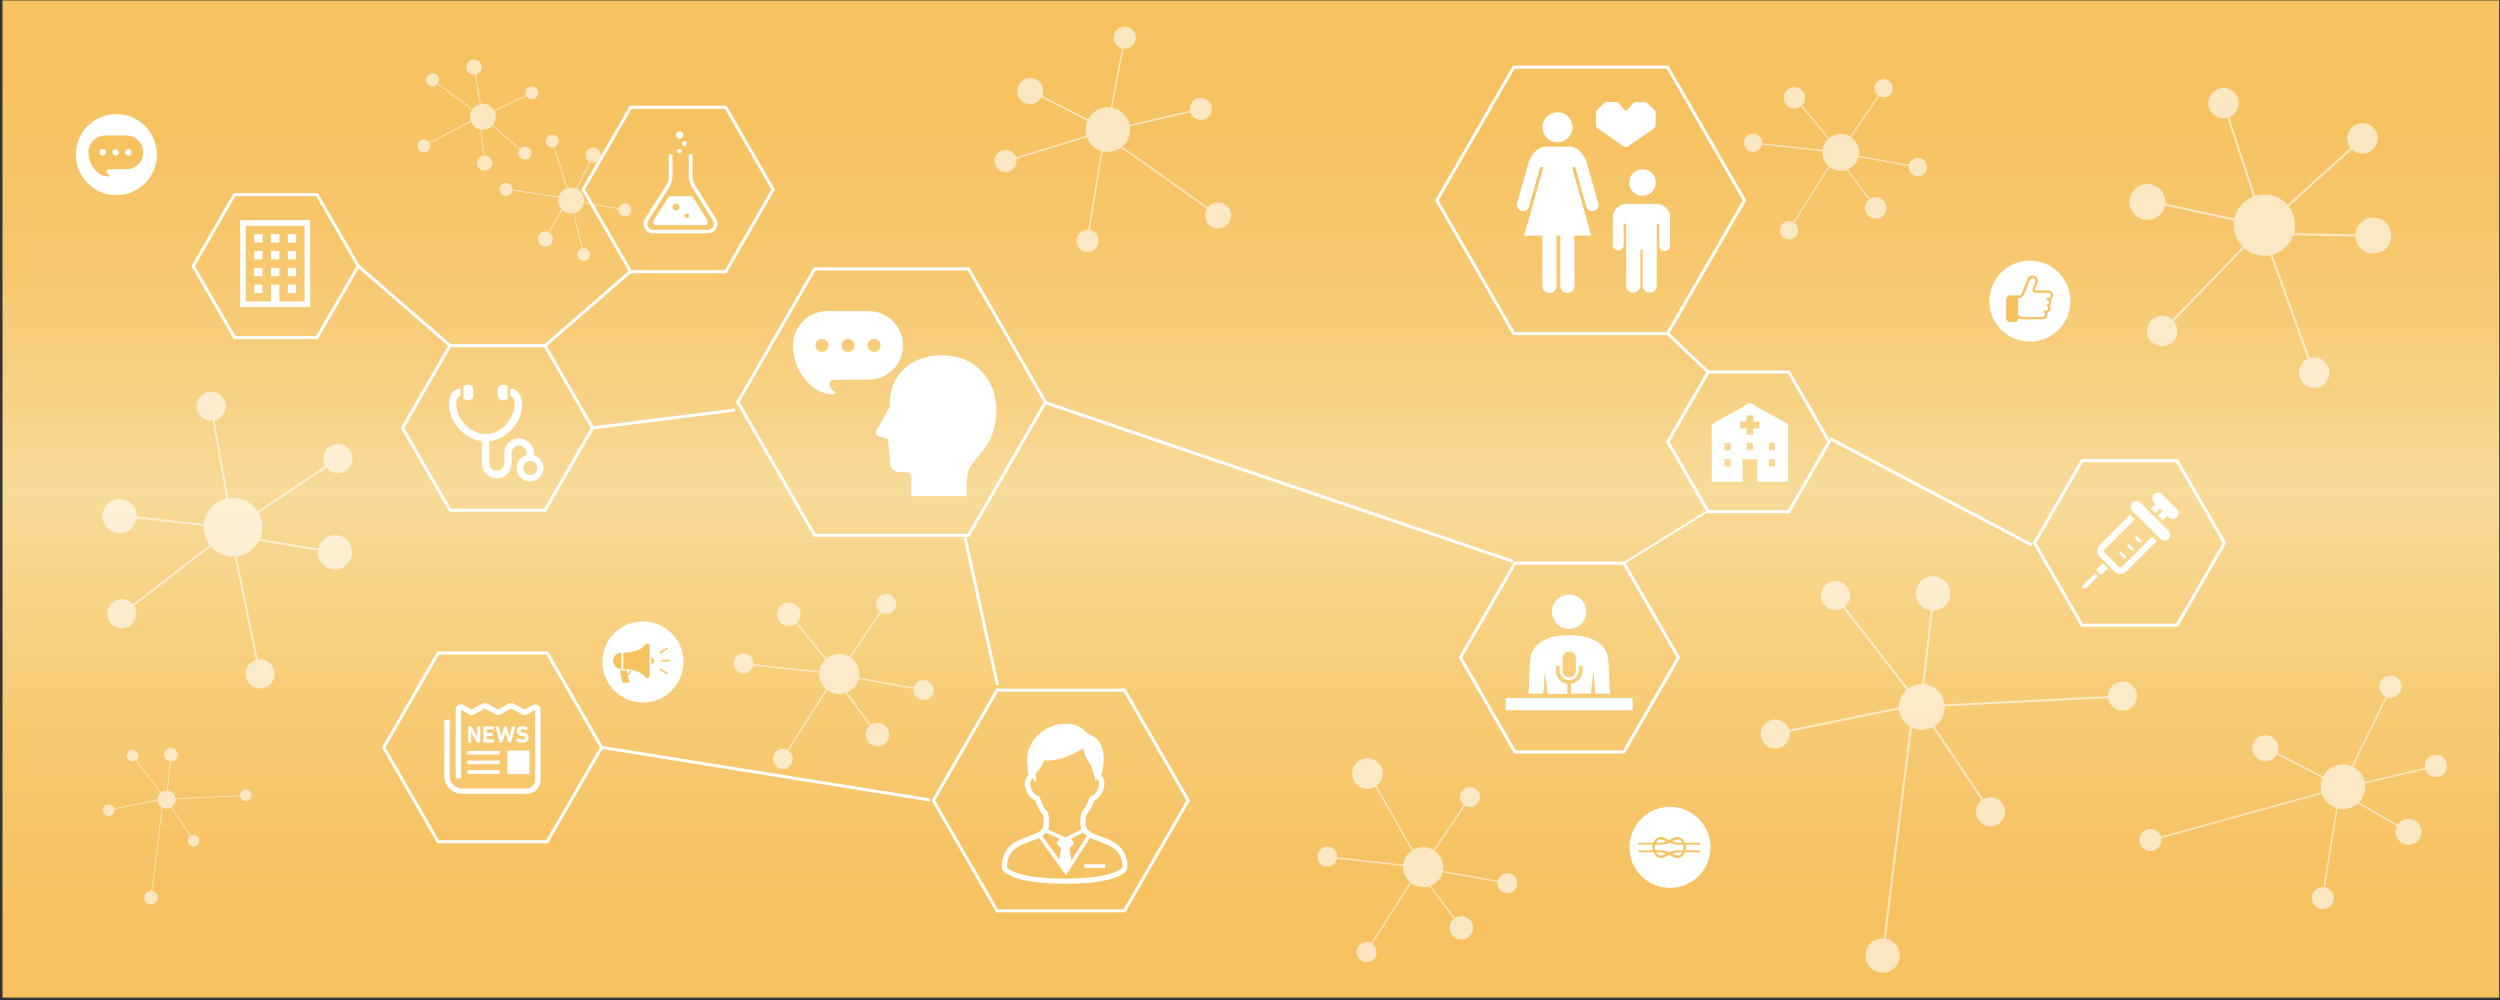 <svg xmlns="http://www.w3.org/2000/svg" xmlns:xlink="http://www.w3.org/1999/xlink" viewBox="0 0 1000 400"><rect x="0" y="0" width="1000" height="400" fill="#333333" stroke="none"/><defs><style>.cls-1{fill:url(#名称未設定グラデーション_27);}.cls-2{opacity:0.6;}.cls-3{fill:#fff;}.cls-10,.cls-11,.cls-13,.cls-4,.cls-5,.cls-6,.cls-7,.cls-8,.cls-9{fill:none;stroke:#fff;stroke-miterlimit:10;}.cls-4{stroke-width:0.61px;}.cls-5{stroke-width:0.81px;}.cls-6{stroke-width:0.36px;}.cls-7{stroke-width:0.32px;}.cls-8{stroke-width:0.84px;}.cls-9{stroke-width:0.55px;}.cls-10{stroke-width:0.5px;}.cls-11{stroke-width:1.22px;}.cls-12{fill:#f6c15f;}.cls-13{stroke-width:0.78px;}</style><linearGradient id="名称未設定グラデーション_27" x1="500.33" y1="4.43" x2="500.33" y2="387.85" gradientUnits="userSpaceOnUse"><stop offset="0" stop-color="#f6c15f"/><stop offset="0.13" stop-color="#f6c363"/><stop offset="0.27" stop-color="#f7c86f"/><stop offset="0.4" stop-color="#f7d184"/><stop offset="0.5" stop-color="#f8db99"/><stop offset="0.56" stop-color="#f8d68e"/><stop offset="0.73" stop-color="#f7cb74"/><stop offset="0.88" stop-color="#f6c364"/><stop offset="1" stop-color="#f6c15f"/></linearGradient></defs><title>アートボード 1</title><g id="レイヤー_6のコピー_2" data-name="レイヤー 6のコピー 2"><rect class="cls-1" x="1" y="0.17" width="998.67" height="398.87"/></g><g id="放射状"><g class="cls-2"><circle class="cls-3" cx="443.14" cy="51.83" r="8.91"/><circle class="cls-3" cx="487.23" cy="86.19" r="5.21"/><circle class="cls-3" cx="412.09" cy="36.42" r="5.21"/><circle class="cls-3" cx="480.3" cy="43.58" r="4.42"/><circle class="cls-3" cx="435.05" cy="96.38" r="4.42"/><circle class="cls-3" cx="449.93" cy="15.04" r="4.42"/><circle class="cls-3" cx="402.23" cy="64.38" r="4.42"/><polyline class="cls-4" points="449.73 16.06 442.9 52.07 412.78 36.56"/><line class="cls-4" x1="442.9" y1="52.07" x2="402.63" y2="64.38"/><polyline class="cls-4" points="487.23 86.19 441.77 53.98 435.05 95.56"/><line class="cls-4" x1="480.3" y1="43.58" x2="443.61" y2="52.14"/></g><g class="cls-2"><circle class="cls-3" cx="937.19" cy="314.69" r="8.91"/><circle class="cls-3" cx="963.43" cy="332.71" r="5.21"/><circle class="cls-3" cx="906.14" cy="299.28" r="5.21"/><circle class="cls-3" cx="974.36" cy="306.44" r="4.42"/><circle class="cls-3" cx="929.1" cy="359.24" r="4.42"/><circle class="cls-3" cx="956.22" cy="274.64" r="4.42"/><circle class="cls-3" cx="860.2" cy="336" r="4.42"/><polyline class="cls-4" points="956.01 275.66 936.95 314.93 906.83 299.41"/><line class="cls-4" x1="936.95" y1="314.93" x2="860.61" y2="336"/><polyline class="cls-4" points="963.43 332.71 935.83 316.83 929.11 358.42"/><line class="cls-4" x1="974.36" y1="306.44" x2="937.67" y2="315"/></g><g class="cls-2"><circle class="cls-3" cx="93.24" cy="210.93" r="11.73"/><circle class="cls-3" cx="133.96" cy="220.9" r="6.87"/><circle class="cls-3" cx="47.83" cy="206.43" r="6.87"/><circle class="cls-3" cx="135.17" cy="183.45" r="5.82"/><circle class="cls-3" cx="104.05" cy="269.57" r="5.82"/><circle class="cls-3" cx="84.46" cy="162.46" r="5.82"/><circle class="cls-3" cx="48.71" cy="245.45" r="5.82"/><polyline class="cls-5" points="84.69 163.81 93.06 211.34 48.74 206.27"/><line class="cls-5" x1="93.06" y1="211.34" x2="49.21" y2="245.26"/><polyline class="cls-5" points="133.96 220.9 92.57 214.21 103.67 268.56"/><line class="cls-5" x1="135.17" y1="183.45" x2="93.97" y2="211.09"/></g><g class="cls-2"><circle class="cls-3" cx="193.16" cy="46.72" r="5.19"/><circle class="cls-3" cx="193.84" cy="65.25" r="3.04"/><circle class="cls-3" cx="189.59" cy="26.85" r="3.04"/><circle class="cls-3" cx="209.93" cy="61.24" r="2.58"/><circle class="cls-3" cx="169.52" cy="58.41" r="2.58"/><circle class="cls-3" cx="212.73" cy="37.12" r="2.58"/><circle class="cls-3" cx="173.09" cy="31.94" r="2.58"/><polyline class="cls-6" points="212.18 37.38 192.97 46.69 189.76 27.21"/><line class="cls-6" x1="192.97" y1="46.69" x2="173.23" y2="32.13"/><polyline class="cls-6" points="193.84 65.25 191.68 46.83 169.9 58.12"/><line class="cls-6" x1="209.93" y1="61.24" x2="193.18" y2="47.05"/></g><g class="cls-2"><circle class="cls-3" cx="228.46" cy="80.2" r="5.19"/><circle class="cls-3" cx="218.11" cy="95.59" r="3.04"/><circle class="cls-3" cx="237.26" cy="62.03" r="3.04"/><circle class="cls-3" cx="233.48" cy="101.81" r="2.58"/><circle class="cls-3" cx="202.46" cy="75.75" r="2.58"/><circle class="cls-3" cx="249.93" cy="83.95" r="2.58"/><circle class="cls-3" cx="220.92" cy="56.44" r="2.58"/><polyline class="cls-6" points="249.33 83.84 228.32 80.07 237.18 62.43"/><line class="cls-6" x1="228.32" y1="80.07" x2="220.92" y2="56.68"/><polyline class="cls-6" points="218.11 95.59 227.2 79.42 202.94 75.74"/><line class="cls-6" x1="233.48" y1="101.81" x2="228.28" y2="80.48"/></g><g class="cls-2"><circle class="cls-3" cx="768.72" cy="282.79" r="9.16"/><circle class="cls-3" cx="753.04" cy="382.21" r="6.87"/><circle class="cls-3" cx="773.22" cy="237.37" r="6.87"/><circle class="cls-3" cx="796.2" cy="324.72" r="5.82"/><circle class="cls-3" cx="710.09" cy="293.6" r="5.82"/><circle class="cls-3" cx="849" cy="278.4" r="5.82"/><circle class="cls-3" cx="734.2" cy="238.26" r="5.82"/><polyline class="cls-5" points="847.65 278.63 768.32 282.61 773.38 238.28"/><line class="cls-5" x1="768.32" y1="282.61" x2="734.39" y2="238.76"/><polyline class="cls-5" points="753.04 382.21 765.44 282.12 711.09 293.22"/><line class="cls-5" x1="796.2" y1="324.72" x2="768.56" y2="283.52"/></g><g class="cls-2"><circle class="cls-3" cx="66.61" cy="319.81" r="3.61"/><circle class="cls-3" cx="60.42" cy="359.03" r="2.71"/><circle class="cls-3" cx="68.38" cy="301.9" r="2.71"/><circle class="cls-3" cx="77.45" cy="336.35" r="2.3"/><circle class="cls-3" cx="43.48" cy="324.07" r="2.3"/><circle class="cls-3" cx="98.27" cy="318.08" r="2.3"/><circle class="cls-3" cx="52.99" cy="302.24" r="2.3"/><polyline class="cls-7" points="97.74 318.17 66.45 319.74 68.45 302.25"/><line class="cls-7" x1="66.45" y1="319.74" x2="53.07" y2="302.44"/><polyline class="cls-7" points="60.42 359.02 65.31 319.54 43.88 323.92"/><line class="cls-7" x1="77.45" y1="336.35" x2="66.54" y2="320.1"/></g><g class="cls-2"><circle class="cls-3" cx="905.75" cy="90.03" r="12.26"/><circle class="cls-3" cx="949.35" cy="94.26" r="7.17"/><circle class="cls-3" cx="858.97" cy="80.78" r="7.17"/><circle class="cls-3" cx="945" cy="55.34" r="6.08"/><circle class="cls-3" cx="925.7" cy="149.05" r="6.08"/><circle class="cls-3" cx="889.42" cy="41.22" r="6.08"/><circle class="cls-3" cx="864.86" cy="132.39" r="6.08"/><polyline class="cls-8" points="889.86 42.58 905.63 90.48 859.88 80.48"/><line class="cls-8" x1="905.63" y1="90.48" x2="865.36" y2="132.12"/><polyline class="cls-8" points="949.35 94.26 905.55 93.53 925.15 148.07"/><line class="cls-8" x1="945" y1="55.34" x2="906.53" y2="90.1"/></g><g class="cls-2"><circle class="cls-3" cx="335.72" cy="269.57" r="8.03"/><circle class="cls-3" cx="351" cy="293.85" r="4.7"/><circle class="cls-3" cx="315.52" cy="245.74" r="4.7"/><circle class="cls-3" cx="369.43" cy="276" r="3.99"/><circle class="cls-3" cx="313.13" cy="303.56" r="3.99"/><circle class="cls-3" cx="354.47" cy="241.55" r="3.99"/><circle class="cls-3" cx="297.38" cy="265.36" r="3.99"/><polyline class="cls-9" points="353.93 242.32 335.44 269.68 316.04 246.1"/><line class="cls-9" x1="335.44" y1="269.68" x2="297.72" y2="265.51"/><polyline class="cls-9" points="351 293.85 333.83 270.86 313.42 302.89"/><line class="cls-9" x1="369.43" y1="276" x2="336" y2="270"/></g><g class="cls-2"><circle class="cls-3" cx="736.3" cy="60.94" r="7.35"/><circle class="cls-3" cx="750.29" cy="83.18" r="4.3"/><circle class="cls-3" cx="717.8" cy="39.12" r="4.3"/><circle class="cls-3" cx="767.16" cy="66.83" r="3.65"/><circle class="cls-3" cx="715.61" cy="92.07" r="3.65"/><circle class="cls-3" cx="753.46" cy="35.28" r="3.65"/><circle class="cls-3" cx="701.19" cy="57.09" r="3.65"/><polyline class="cls-10" points="752.98 35.98 736.04 61.05 718.28 39.45"/><line class="cls-10" x1="736.04" y1="61.05" x2="701.5" y2="57.22"/><polyline class="cls-10" points="750.29 83.17 734.56 62.13 715.88 91.45"/><line class="cls-10" x1="767.16" y1="66.83" x2="736.55" y2="61.34"/></g><g class="cls-2"><circle class="cls-3" cx="569.25" cy="346.86" r="8.03"/><circle class="cls-3" cx="584.53" cy="371.14" r="4.7"/><circle class="cls-3" cx="546.99" cy="309.42" r="6.14"/><circle class="cls-3" cx="602.95" cy="353.29" r="3.99"/><circle class="cls-3" cx="546.66" cy="380.85" r="3.99"/><circle class="cls-3" cx="587.99" cy="318.83" r="3.99"/><circle class="cls-3" cx="530.91" cy="342.65" r="3.99"/><polyline class="cls-9" points="587.46 319.61 568.96 346.97 547.67 309.89"/><line class="cls-9" x1="568.96" y1="346.97" x2="531.25" y2="342.8"/><polyline class="cls-9" points="584.53 371.14 567.35 348.15 546.95 380.18"/><line class="cls-9" x1="602.95" y1="353.29" x2="569.53" y2="347.29"/></g></g><g id="六角形"><circle class="cls-3" cx="46.55" cy="61.85" r="16.21"/><circle class="cls-3" cx="257.19" cy="264.79" r="16.21"/><circle class="cls-3" cx="811.96" cy="120.44" r="16.21"/><polygon class="cls-11" points="387.41 107.56 325.89 107.56 295.12 160.84 325.89 214.12 387.41 214.12 418.18 160.84 387.41 107.56"/><polygon class="cls-11" points="667.03 26.86 605.51 26.86 574.74 80.14 605.51 133.43 667.03 133.43 697.8 80.14 667.03 26.86"/><polygon class="cls-11" points="449.79 276.06 398.83 276.06 373.35 320.19 398.83 364.33 449.79 364.33 475.27 320.19 449.79 276.06"/><polygon class="cls-11" points="649.57 225.26 605.98 225.26 584.18 263.01 605.98 300.77 649.57 300.77 671.37 263.01 649.57 225.26"/><polygon class="cls-11" points="218.86 261.2 175.27 261.2 153.47 298.96 175.27 336.71 218.86 336.71 240.66 298.96 218.86 261.2"/><polygon class="cls-11" points="715.53 148.81 683.27 148.81 667.14 176.74 683.27 204.68 715.53 204.68 731.65 176.74 715.53 148.81"/><polygon class="cls-11" points="870.82 184.26 832.82 184.26 813.82 217.17 832.82 250.07 870.82 250.07 889.81 217.17 870.82 184.26"/><polygon class="cls-11" points="126.82 77.83 93.8 77.83 77.29 106.42 93.8 135.01 126.82 135.01 143.32 106.42 126.82 77.83"/><polygon class="cls-11" points="218.02 138.27 180.03 138.27 161.03 171.17 180.03 204.08 218.02 204.08 237.02 171.17 218.02 138.27"/><polygon class="cls-11" points="290.28 42.89 252.28 42.89 233.28 75.79 252.28 108.69 290.28 108.69 309.27 75.79 290.28 42.89"/><line class="cls-11" x1="237.02" y1="171.17" x2="294" y2="164"/><path class="cls-3" d="M183.3,282.08Z"/><path class="cls-3" d="M215.18,282.07a2.15,2.15,0,0,0-1.07-.29,2.06,2.06,0,0,0-1,.25l-3.28,1.78-4.3-2.33a2.12,2.12,0,0,0-2,0l-4.29,2.33-4.3-2.33a2.09,2.09,0,0,0-1-.25,2.12,2.12,0,0,0-1,.25l-4.29,2.33L185.37,282a2.09,2.09,0,0,0-3.09,1.83v27.5h2.15V284l3.22,1.75a2.12,2.12,0,0,0,2,0l4.29-2.33,4.3,2.33a2.11,2.11,0,0,0,2,0l4.3-2.33,4.3,2.33a2.11,2.11,0,0,0,2,0l3.23-1.75v28a3.41,3.41,0,0,1-3.4,3.4h-25.8a5,5,0,0,1-5-5V287.93h-2.15v22.41a7.17,7.17,0,0,0,7.18,7.18h25.8A5.56,5.56,0,0,0,216.2,312v-28.1A2.11,2.11,0,0,0,215.18,282.07Z"/><rect class="cls-3" x="202.98" y="300.22" width="8.76" height="9.45"/><rect class="cls-3" x="186.91" y="300.36" width="12.92" height="1.44"/><rect class="cls-3" x="186.91" y="308.09" width="12.92" height="1.44"/><rect class="cls-3" x="186.91" y="304.22" width="12.92" height="1.44"/><path class="cls-3" d="M188.43,296.88v-4h0l2.27,4a.17.17,0,0,0,.16.1H192l.1-.1v-6.21l-.1-.1H191l-.1.1v4h0l-2.26-4a.18.18,0,0,0-.16-.1h-1.13l-.1.1v6.21l.1.1h1.06Z"/><polygon class="cls-3" points="194.78 291.77 197.54 291.77 197.63 291.68 197.63 290.67 197.54 290.57 193.43 290.57 193.34 290.67 193.34 296.88 193.43 296.98 197.54 296.98 197.63 296.88 197.63 295.88 197.54 295.78 194.78 295.78 194.72 295.73 194.72 294.4 194.78 294.34 197.08 294.34 197.17 294.25 197.17 293.25 197.08 293.15 194.78 293.15 194.72 293.1 194.72 291.83 194.78 291.77"/><path class="cls-3" d="M206,290.57h-1.2a.11.11,0,0,0-.12.1l-.88,4h0l-1.13-4-.11-.1h-.82a.13.13,0,0,0-.13.1l-1.09,4h0l-.92-4a.11.11,0,0,0-.11-.1h-1.22c-.06,0-.08,0-.07.1l1.65,6.21.12.1h.94a.13.13,0,0,0,.12-.1l1.12-4h0l1.11,4a.13.13,0,0,0,.12.1h.95a.12.12,0,0,0,.12-.1l1.65-6.21C206.09,290.61,206.07,290.57,206,290.57Z"/><path class="cls-3" d="M209,295.88a2.74,2.74,0,0,1-1.67-.66h-.15l-.71.81v.16a3.79,3.79,0,0,0,2.47.88c1.65,0,2.51-.86,2.51-2s-.7-1.77-2-1.94l-.33-.05c-.74-.11-1-.34-1-.71s.29-.69.85-.69a2.71,2.71,0,0,1,1.49.48l.13,0,.58-.86c.05-.07,0-.1,0-.14a3.6,3.6,0,0,0-2.18-.67,2,2,0,0,0-2.26,2c0,1.13.72,1.74,2,1.92l.34,0c.76.1,1,.34,1,.71S209.68,295.88,209,295.88Z"/><path class="cls-12" d="M821.22,118.09a1.94,1.94,0,0,0-2-1.94h-4.5c-.26,0-.49,0-.66,0h-.18a.38.38,0,0,1,0-.12.53.53,0,0,1,0-.12l1.11-2.74a2.32,2.32,0,0,0,.15-.81,2.15,2.15,0,0,0-1.34-2,2.22,2.22,0,0,0-.8-.15,2.13,2.13,0,0,0-2,1.34h0l-1.87,4.73h0c-.13.3-.23.58-.33.81a2,2,0,0,1-.47.79.73.73,0,0,1-.31.18,1.45,1.45,0,0,1-.52.08,1.75,1.75,0,0,0-.4,0h-3a1.62,1.62,0,0,0-1.63,1.62v7.39a1.63,1.63,0,0,0,1.63,1.62h2.25a.9.9,0,0,0,.91-.9v-.75a2.88,2.88,0,0,0,.5.24,6.38,6.38,0,0,0,2.27.34h7a2,2,0,0,0,2-1.94,2.09,2.09,0,0,0-.14-.71,1.94,1.94,0,0,0,1.07-2.81,1.55,1.55,0,0,0,.48-.71,2.62,2.62,0,0,0,.14-.88,1.5,1.5,0,0,0-.11-.55,1.9,1.9,0,0,0-.2-.37A2,2,0,0,0,821.22,118.09Zm-1.94,1H819a.48.48,0,0,0-.34.14.49.49,0,0,0-.14.34.48.48,0,0,0,.48.48.48.48,0,0,1,.24.06.78.78,0,0,1,.29.28.75.75,0,0,1,.1.33,1.44,1.44,0,0,1-.14.7.44.44,0,0,1-.14.16.49.49,0,0,1-.23.1.5.5,0,0,0-.37.36.49.49,0,0,0,.16.48,1,1,0,0,1-.62,1.74H818a.48.48,0,0,0-.45.31.49.49,0,0,0,.13.53,1,1,0,0,1,.34.73,1,1,0,0,1-1,1h-7a5.64,5.64,0,0,1-1.76-.22,2.43,2.43,0,0,1-.82-.42,1.8,1.8,0,0,1-.19-.2v-6.81a1,1,0,0,1,.28,0,2.25,2.25,0,0,0,1.07-.23,1.81,1.81,0,0,0,.57-.44,2.88,2.88,0,0,0,.5-.86c.13-.3.24-.61.37-.91h0l1.87-4.73a1.2,1.2,0,0,1,1.11-.75,1.15,1.15,0,0,1,.44.09,1.18,1.18,0,0,1,.75,1.1,1.2,1.2,0,0,1-.09.45L813,115.62l0,.11c0,.11,0,.21,0,.3a1.44,1.44,0,0,0,.09.51.85.85,0,0,0,.21.31,1,1,0,0,0,.44.24,1.58,1.58,0,0,0,.41,0c.27,0,.52,0,.66,0h4.5a1,1,0,1,1,0,2Z"/><circle class="cls-3" cx="668" cy="338.95" r="16.21"/><path class="cls-3" d="M317.18,138.16c0,10,7.4,19.57,16.14,19.57.67,0,1.35-.49.49-1.1a3.85,3.85,0,0,1-2-3.12c0-.74.62-1.65,2.57-1.65h13.09a13.7,13.7,0,0,0,0-27.4H330.88A13.7,13.7,0,0,0,317.18,138.16Zm29.81,0a2.61,2.61,0,1,1,2.6,2.6A2.6,2.6,0,0,1,347,138.16Zm-10.4,0a2.6,2.6,0,1,1,2.6,2.6A2.6,2.6,0,0,1,336.59,138.16Zm-10.4,0a2.6,2.6,0,1,1,2.6,2.6A2.59,2.59,0,0,1,326.19,138.16Z"/><path class="cls-3" d="M271.82,55.47A1.47,1.47,0,1,0,270.36,54,1.47,1.47,0,0,0,271.82,55.47Z"/><path class="cls-3" d="M272.58,60.45a.87.87,0,1,0-.86.87A.87.87,0,0,0,272.58,60.45Z"/><path class="cls-3" d="M272.74,57.36a1,1,0,1,0,1-1A1,1,0,0,0,272.74,57.36Z"/><path class="cls-3" d="M286.43,87.5l-8.27-13.21a7.57,7.57,0,0,1-1.15-4V61.7h-1.47v8.58a9,9,0,0,0,1.38,4.79l8.27,13.21a2.38,2.38,0,0,1-2,3.64h0l-21.87,0a2.39,2.39,0,0,1-2.38-2.38,2.34,2.34,0,0,1,.37-1.27l8.3-13.19a9.05,9.05,0,0,0,1.38-4.8V61.7h-1.46v8.56a7.5,7.5,0,0,1-1.16,4L258,87.47a3.9,3.9,0,0,0-.59,2,3.78,3.78,0,0,0,.48,1.85,3.82,3.82,0,0,0,3.36,2l21.88,0v0h.05a3.85,3.85,0,0,0,3.21-5.88Z"/><path class="cls-3" d="M267.21,79.08l-5.71,9.08a1.24,1.24,0,0,0,0,1.26,1.27,1.27,0,0,0,1.1.67h19.35A1.25,1.25,0,0,0,283,88.18l-5.69-9.09a1.25,1.25,0,0,0-1.06-.58h-8A1.24,1.24,0,0,0,267.21,79.08Zm7.54,6.31a.92.92,0,1,1-.91.91A.92.92,0,0,1,274.75,85.39Zm-4.39-3.93A1.37,1.37,0,1,1,269,82.83,1.37,1.37,0,0,1,270.36,81.46Z"/><path class="cls-3" d="M450.56,343.28a10,10,0,0,0-3.95-5.69,16.45,16.45,0,0,0-2.65-1.54c-1.37-.64-2.77-1.13-4.06-1.61a21.19,21.19,0,0,1-3.4-1.48,8.13,8.13,0,0,1-.89-.62,3.81,3.81,0,0,1-.92-1.07,3.45,3.45,0,0,1-.43-1.37,10.9,10.9,0,0,1-.06-1.11,13.46,13.46,0,0,1,.35-2.84,12.48,12.48,0,0,0,1.61-2.36,25.6,25.6,0,0,0,1.45-3.33,5.87,5.87,0,0,0,.91-.5,6.61,6.61,0,0,0,1.87-1.95,10.16,10.16,0,0,0,1.27-3.22,5.1,5.1,0,0,0,.12-1.08,4.84,4.84,0,0,0-.47-2.08,5.37,5.37,0,0,0-.76-1.21c.15-.57.34-1.34.51-2.24a24.06,24.06,0,0,0,.42-4.32,15.63,15.63,0,0,0-.29-3.1,11,11,0,0,0-.7-2.29,8.42,8.42,0,0,0-2.16-3,8.88,8.88,0,0,0-3.4-1.84,11.93,11.93,0,0,0-1.79-1.77,9.52,9.52,0,0,0-3.24-1.72,11.73,11.73,0,0,0-3.36-.45c-.59,0-1.19,0-1.78.08s-1,.11-1.43.18a10.33,10.33,0,0,0-1.62.41c-.5.17-1,.37-1.6.62-.23.09-.54.23-.92.42a15.93,15.93,0,0,0-2.4,1.49,15.55,15.55,0,0,0-4,4.36,13.61,13.61,0,0,0-1.43,3.28,14.51,14.51,0,0,0-.55,4,17.67,17.67,0,0,0,.25,2.9,1.27,1.27,0,0,0,0,.2c0,.13,0,.26,0,.4s.05.41.06.59a2,2,0,0,1,0,.22.25.25,0,0,1,0,.08v0h0v.11l.25,1.11a5.85,5.85,0,0,0-.91,1.3,5,5,0,0,0-.53,2.22,5.1,5.1,0,0,0,.12,1.08h0a11.69,11.69,0,0,0,.77,2.3,7.16,7.16,0,0,0,1.7,2.35,6.67,6.67,0,0,0,1.58,1,25.18,25.18,0,0,0,1.46,3.31,12.15,12.15,0,0,0,1.6,2.36,13,13,0,0,1,.35,2.85,10.9,10.9,0,0,1-.06,1.11,3.59,3.59,0,0,1-.24,1,3.47,3.47,0,0,1-.79,1.16,6,6,0,0,1-1.34,1,16.05,16.05,0,0,1-1.85.87c-1.19.48-2.55.94-3.94,1.49a22.17,22.17,0,0,0-3.08,1.47,12.78,12.78,0,0,0-2.13,1.56,9.87,9.87,0,0,0-2.44,3.45,12.69,12.69,0,0,0-.93,5,2.05,2.05,0,0,0,.16.78,3.06,3.06,0,0,0,.35.64,5.17,5.17,0,0,0,1.06,1,12.59,12.59,0,0,0,3.07,1.58,38.32,38.32,0,0,0,7.95,1.87,89.92,89.92,0,0,0,12.53.78A94.86,94.86,0,0,0,437,353a52.28,52.28,0,0,0,6-1.06,28.8,28.8,0,0,0,3.34-1,15.85,15.85,0,0,0,1.87-.85,8.49,8.49,0,0,0,1.09-.66,5.09,5.09,0,0,0,1.15-1.11,2.9,2.9,0,0,0,.35-.65,2,2,0,0,0,.14-.74A13.81,13.81,0,0,0,450.56,343.28Zm-15.77-8.94-6.27,9.79-.69-4.8,1.77-1.89-1.15-1.92,4.86-2.55c.14.17.28.34.43.49A7.31,7.31,0,0,0,434.79,334.34Zm-17.33-11.75a25,25,0,0,1-1.48-3.46l-.17-.47-.46-.17a4.51,4.51,0,0,1-.93-.47,4.29,4.29,0,0,1-1.27-1.33,8.12,8.12,0,0,1-1-2.56h0a3.46,3.46,0,0,1-.07-.62,2.88,2.88,0,0,1,.31-1.28,3.9,3.9,0,0,1,.69-1,13.37,13.37,0,0,0,1,1.45c.47.47.53-.64.31-1.88-.41-2.29.7-1.26,3.53-6.75,5.65,1.25,15.52-4.75,15.52-4.75a10.4,10.4,0,0,0,2,5.25c1.78,2.38,2.8,8,2.8,8s.24-.47.61-1.08a3.9,3.9,0,0,1,.53.81,2.92,2.92,0,0,1,.27,1.2,2.74,2.74,0,0,1-.07.62A9.29,9.29,0,0,1,439,316a5.23,5.23,0,0,1-1.2,1.68,4.1,4.1,0,0,1-1.38.81l-.46.17-.16.47a25.64,25.64,0,0,1-1.49,3.47,10.19,10.19,0,0,1-1.48,2.13l-.2.21-.06.29a16,16,0,0,0-.46,3.56,12.18,12.18,0,0,0,.07,1.32,5.71,5.71,0,0,0,.37,1.53l0,.06L426.21,335l-7-3.26a5.61,5.61,0,0,0,.42-1.67h0a12.18,12.18,0,0,0,.07-1.32,16.16,16.16,0,0,0-.45-3.57l-.06-.28-.2-.21A9.68,9.68,0,0,1,417.46,322.59ZM417.4,334a6.3,6.3,0,0,0,1-1l5.37,2.49-1.15,1.91,1.78,1.89-.66,4.52-6.85-9.45C417.07,334.28,417.24,334.16,417.4,334Zm31.45,13a2.1,2.1,0,0,1-.51.54,5.84,5.84,0,0,1-1,.63,16.26,16.26,0,0,1-2.92,1.19,42.1,42.1,0,0,1-7.36,1.5,102,102,0,0,1-22.09,0,47.25,47.25,0,0,1-5.79-1,26.65,26.65,0,0,1-3.09-.93,15.44,15.44,0,0,1-1.63-.73,8.16,8.16,0,0,1-.85-.52,2.77,2.77,0,0,1-.67-.63.53.53,0,0,1-.1-.16v0a12,12,0,0,1,.36-3.05,8.13,8.13,0,0,1,.82-2,8,8,0,0,1,2.28-2.5,13.8,13.8,0,0,1,2.28-1.34c1.22-.58,2.55-1.05,3.85-1.53a31.34,31.34,0,0,0,3.17-1.31l10.83,14.92,9.59-15c.48.25,1,.48,1.49.69,1.29.53,2.66,1,4,1.51a20.57,20.57,0,0,1,2.84,1.33,10.42,10.42,0,0,1,1.81,1.3,7.65,7.65,0,0,1,2,2.73,10.59,10.59,0,0,1,.78,4.24S448.89,346.94,448.85,347Z"/><rect class="cls-3" x="433.73" y="345.71" width="8.37" height="1.47"/><path class="cls-3" d="M627.67,251.52a6.85,6.85,0,1,0-6.85-6.85A6.85,6.85,0,0,0,627.67,251.52Z"/><rect class="cls-3" x="602.29" y="279.2" width="50.77" height="4.9"/><path class="cls-3" d="M618,268.57l1.1,9h7.83v-4a5.35,5.35,0,0,1-4.58-5.29V267a.76.76,0,0,1,1.52,0v1.19a3.82,3.82,0,0,0,7.64,0V267a.76.76,0,0,1,1.52,0v1.19a5.35,5.35,0,0,1-4.58,5.29v4h7.83l1.1-9,.69,9h5.89l-.57-12.7c-.47-9.67-10.84-10.71-15.7-10.71s-15.23,1-15.7,10.71l-.57,12.7h5.89Zm7-5.3a2.67,2.67,0,0,1,5.34,0v5a2.67,2.67,0,1,1-5.34,0v-5Z"/><path class="cls-3" d="M378.1,142.16c-12.15-.75-22.38,6.9-22.15,19.35v1.13L350.66,172a1.82,1.82,0,0,0-.07,1.64,1.8,1.8,0,0,0,1.29,1l3.26.9,1,9.89a3.4,3.4,0,0,0,3.78,3.29l2.61.21a1.78,1.78,0,0,1,1.39.45,1.75,1.75,0,0,1,.6,1.34v7.73H386.6v-5.23c0-1.51.52-4.94,1.5-6.52,3.57-5.71,9.39-8.75,10.37-20.47S392.46,143,378.1,142.16Z"/><path class="cls-12" d="M251.76,268.65a1.43,1.43,0,0,1-.59.66,1.41,1.41,0,0,1-.31.14l-.36-1.33H248l.88,4.48a.6.6,0,0,0,.58.47h1.66a.59.59,0,0,0,.46-.23.58.58,0,0,0,.1-.51L251,270l.14,0a2,2,0,0,0,.93-.7,2.4,2.4,0,0,0,.42-1l-.61-.1A2.07,2.07,0,0,1,251.76,268.65Z"/><path class="cls-12" d="M259,257.45c-.47,0-1.22.79-1.54,1.12s-2.51,2.49-8.14,2.49v6.58c5.63,0,7.86,2.21,8.14,2.5s1.07,1.12,1.54,1.12a.84.84,0,0,0,.84-.85V258.29A.84.84,0,0,0,259,257.45Z"/><path class="cls-12" d="M248.56,261.06a3.29,3.29,0,1,0,0,6.58Z"/><path class="cls-12" d="M260.53,263.12v2.47a1.24,1.24,0,0,0,0-2.47Z"/><rect class="cls-12" x="264.56" y="263.94" width="3.33" height="0.65"/><polygon class="cls-12" points="267.1 259.59 266.75 259.04 263.73 260.97 264.07 261.52 267.1 259.59"/><polygon class="cls-12" points="263.73 267.82 266.75 269.75 267.1 269.21 264.07 267.28 263.73 267.82"/><path class="cls-3" d="M659.15,41.39a2.39,2.39,0,0,0-1.43-.57h-3.24a2,2,0,0,0-1.37.63L650.9,44a.69.69,0,0,1-1.07,0l-2.21-2.59a2,2,0,0,0-1.37-.63H643a2.39,2.39,0,0,0-1.43.57L639,43.83a2.22,2.22,0,0,0-.59,1.38v4.93a1.74,1.74,0,0,0,.68,1.27l10.56,7.26a1.3,1.3,0,0,0,1.37,0l10.56-7.26a1.74,1.74,0,0,0,.68-1.27V45.21a2.17,2.17,0,0,0-.6-1.38Z"/><path class="cls-3" d="M623.08,56.92A6,6,0,1,0,617,50.87,6.05,6.05,0,0,0,623.08,56.92Z"/><path class="cls-3" d="M634.87,65.55c-1.22-4.14-4-6.88-7.06-6.88h-9.46c-3.09,0-5.84,2.74-7.07,6.88l-4.46,15.81a2.49,2.49,0,0,0,1.82,3,2.44,2.44,0,0,0,3-1.78l4.44-15.75h1.32l-7.73,27.4h7.28v20.34a2.82,2.82,0,0,0,5.63,0V94.24h1.55v20.34a2.82,2.82,0,0,0,5.63,0V94.24h6.74l-7.72-27.4h1.31l4.44,15.75a2.45,2.45,0,0,0,3,1.78,2.49,2.49,0,0,0,1.82-3Z"/><path class="cls-3" d="M657,78.29a5.3,5.3,0,1,0-5.3-5.3A5.3,5.3,0,0,0,657,78.29Z"/><path class="cls-3" d="M663.06,81.55H650.15a5.53,5.53,0,0,0-5,5V98a2.16,2.16,0,1,0,4.32,0V89.46h1v24.92a2.84,2.84,0,0,0,5.67,0V99.92h.91v14.46a2.84,2.84,0,0,0,5.67,0V89.46h1V98A2.16,2.16,0,1,0,668,98V86.52A5.52,5.52,0,0,0,663.06,81.55Z"/><path class="cls-3" d="M848.71,226.78a.82.82,0,0,1-1.13,0l-5.85-5.86a.69.69,0,0,1-.17-.26.77.77,0,0,1,0-.45.79.79,0,0,1,.22-.41l12.1-12.1L852,205.89,839.92,218a3.45,3.45,0,0,0-.73,1.11,3.34,3.34,0,0,0,.73,3.63l5.86,5.86a3.3,3.3,0,0,0,1.1.73,3.35,3.35,0,0,0,1.9.19,3.4,3.4,0,0,0,1.73-.92l12.11-12.11-1.81-1.8Z"/><path class="cls-3" d="M839.12,227.23a.94.94,0,0,0-.17,1.29l1,1a.93.93,0,0,0,1.29-.18l2-2-2.16-2.15Z"/><polygon class="cls-3" points="832.32 235.02 834.26 235.41 839.25 230.42 838.09 229.25 832.32 235.02"/><path class="cls-3" d="M856.13,201.09a2.28,2.28,0,1,0-3.23,3.23l11.29,11.28a2.28,2.28,0,1,0,3.23-3.23Z"/><path class="cls-3" d="M870.79,203.69l-6-6a2.28,2.28,0,1,0-3.23,3.23l.62.62-1.81,1.81,1.81,1.81,1.81-1.81,1.12,1.12-1.81,1.81,1.81,1.81,1.8-1.81.62.62a2.28,2.28,0,1,0,3.23-3.23Z"/><rect class="cls-3" x="854.74" y="214.28" width="1.1" height="3.06" transform="translate(97.91 667.99) rotate(-45)"/><polygon class="cls-3" points="852.8 220.46 853.57 219.68 851.41 217.52 850.64 218.3 852.8 220.46"/><rect class="cls-3" x="848.5" y="220.51" width="1.1" height="3.06" transform="translate(91.67 665.4) rotate(-45)"/><path class="cls-3" d="M217,185.17a5.24,5.24,0,0,0-1.92-2.34,5.35,5.35,0,0,0-1.49-.7v-.82a6,6,0,0,0-8.27-5.48,6,6,0,0,0-2.62,2.16,5.91,5.91,0,0,0-1,3.32v4.09a3,3,0,0,1-.24,1.16,3,3,0,0,1-5.73-1.16v-8.91a13,13,0,0,0,3.38-.87,15.52,15.52,0,0,0,5.74-4.07,16.66,16.66,0,0,0,2-2.73,14.88,14.88,0,0,0,1.33-2.95,13.18,13.18,0,0,0,.68-4.1,9.72,9.72,0,0,0-.26-2.26A6.46,6.46,0,0,0,208,158a5,5,0,0,0-.63-1,4.42,4.42,0,0,0-1.4-1.13,4.16,4.16,0,0,0-1.82-.42v3a1,1,0,0,1,.32,0,.85.85,0,0,1,.22.09,1.45,1.45,0,0,1,.39.34,3.28,3.28,0,0,1,.53,1.11,6.64,6.64,0,0,1,.22,1.77,10.58,10.58,0,0,1-.53,3.19,12.2,12.2,0,0,1-1.56,3.13,13.55,13.55,0,0,1-4.09,3.92,11.56,11.56,0,0,1-2.61,1.18,9.93,9.93,0,0,1-6.62-.32,11.55,11.55,0,0,1-2.5-1.39,13.52,13.52,0,0,1-3-3,12.45,12.45,0,0,1-1.83-3.51,10.58,10.58,0,0,1-.53-3.19,6.74,6.74,0,0,1,.17-1.57,4,4,0,0,1,.31-.87,2.94,2.94,0,0,1,.28-.45,1.3,1.3,0,0,1,.43-.35,1,1,0,0,1,.49-.11v-3a4.13,4.13,0,0,0-1.11.15,4.08,4.08,0,0,0-.89.37A4.37,4.37,0,0,0,181,157a6,6,0,0,0-1.07,2.17,9.33,9.33,0,0,0-.33,2.57,13.16,13.16,0,0,0,.67,4.1,14.86,14.86,0,0,0,1.93,3.89,16.6,16.6,0,0,0,5,4.79,14.46,14.46,0,0,0,3.3,1.48,13.56,13.56,0,0,0,2.23.46v8.91a6,6,0,0,0,.46,2.31,6,6,0,0,0,2.16,2.62,5.87,5.87,0,0,0,3.33,1,6,6,0,0,0,2.31-.46,6,6,0,0,0,2.62-2.16,5.92,5.92,0,0,0,1-3.32v-4.09a3,3,0,0,1,.23-1.16,2.94,2.94,0,0,1,1.08-1.31,3,3,0,0,1,1.67-.51,2.93,2.93,0,0,1,2.47,1.32,2.94,2.94,0,0,1,.51,1.66v.82a5.89,5.89,0,0,0-.59.21,5.32,5.32,0,0,0,2.07,10.22,5.31,5.31,0,0,0,4.41-2.35,5.22,5.22,0,0,0,.91-3A5.32,5.32,0,0,0,217,185.17Zm-2.29,3.17a2.93,2.93,0,0,1-1,1.25,2.83,2.83,0,0,1-1.58.48,2.71,2.71,0,0,1-1.1-.23,2.81,2.81,0,0,1-1.24-1,2.76,2.76,0,0,1-.48-1.58,2.7,2.7,0,0,1,.22-1.1,2.83,2.83,0,0,1,3.7-1.51,2.93,2.93,0,0,1,1.25,1,2.83,2.83,0,0,1,.48,1.58A2.88,2.88,0,0,1,214.68,188.34Z"/><path class="cls-3" d="M188.59,159.68a2,2,0,0,0,.74-1.53v-2.32a2,2,0,0,0-2.4-1.91l-1.55.37v5.39l1.55.37A2,2,0,0,0,188.59,159.68Z"/><path class="cls-3" d="M199.83,159.68a2,2,0,0,0,1.67.37l1.54-.37v-5.39l-1.54-.37a2,2,0,0,0-2.41,1.91v2.32A2,2,0,0,0,199.83,159.68Z"/><path class="cls-3" d="M699.94,161.13l-15.25,8.53v23H697v-9h5.9v9h12.3v-23Zm-7.66,25.47h-2.46v-2.94h2.46Zm0-6.52h-2.46v-2.93h2.46Zm8.89,0h-2.46v-2.93h2.46Zm2.62-8.69h-2.48v2.48h-2.75v-2.48h-2.48v-2.75h2.48v-2.48h2.75v2.48h2.48Zm3.8,5.76h2.31v2.93h-2.31Zm2.47,9.45h-2.47v-2.94h2.47Z"/><path class="cls-3" d="M96.06,88.07v34.75h28V88.07Zm25.78,32.51H111.75v-6.73h-3.36v6.73H98.3V90.31h23.54Z"/><rect class="cls-3" x="101.66" y="93.68" width="3.36" height="3.36"/><rect class="cls-3" x="108.39" y="93.68" width="3.36" height="3.36"/><rect class="cls-3" x="115.11" y="93.68" width="3.36" height="3.36"/><rect class="cls-3" x="101.66" y="100.4" width="3.36" height="3.36"/><rect class="cls-3" x="108.39" y="100.4" width="3.36" height="3.36"/><rect class="cls-3" x="115.11" y="100.4" width="3.36" height="3.36"/><rect class="cls-3" x="101.66" y="107.13" width="3.36" height="3.36"/><rect class="cls-3" x="108.39" y="107.13" width="3.36" height="3.36"/><rect class="cls-3" x="115.11" y="107.13" width="3.36" height="3.36"/><rect class="cls-3" x="101.66" y="113.85" width="3.36" height="3.36"/><rect class="cls-3" x="115.11" y="113.85" width="3.36" height="3.36"/><line class="cls-11" x1="386" y1="215" x2="399" y2="274"/><line class="cls-11" x1="252.36" y1="108.43" x2="218.02" y2="138.27"/><line class="cls-11" x1="418" y1="161" x2="605.1" y2="224.51"/><line class="cls-11" x1="812.78" y1="218.05" x2="732.09" y2="175.48"/><line class="cls-11" x1="240.66" y1="298.96" x2="372" y2="320"/><line class="cls-13" x1="649.91" y1="225.01" x2="682.32" y2="204.86"/><line class="cls-11" x1="143.32" y1="106.42" x2="180.03" y2="138.27"/><path class="cls-12" d="M35.41,60.92c0,4.94,3.64,9.64,7.94,9.64.33,0,.66-.24.24-.54a1.9,1.9,0,0,1-1-1.54c0-.37.3-.81,1.26-.81h6.44a6.75,6.75,0,1,0,0-13.49H42.15A6.74,6.74,0,0,0,35.41,60.92Zm14.67,0a1.28,1.28,0,1,1,1.28,1.28A1.28,1.28,0,0,1,50.08,60.92Zm-5.12,0a1.28,1.28,0,1,1,1.28,1.28A1.28,1.28,0,0,1,45,60.92Zm-5.12,0a1.28,1.28,0,1,1,1.28,1.28A1.28,1.28,0,0,1,39.84,60.92Z"/><path class="cls-12" d="M674.37,339a4.47,4.47,0,0,1-1.16,3.06,3,3,0,0,1-3.81.77,22.19,22.19,0,0,0-4.11-1.78c-.63-.11-2.83-.15-2.83-.15h-7.11v-.73h7.47a10.54,10.54,0,0,1,4.91.73c2.28,1,3,1.49,3.87,1.26s1.83-2,1.83-3.16-.84-2.92-1.83-3.17-1.59.23-3.87,1.26a10.54,10.54,0,0,1-4.91.73h-7.47v-.73h7.11s2.2,0,2.83-.14a22.88,22.88,0,0,0,4.11-1.78,3,3,0,0,1,3.81.76A4.52,4.52,0,0,1,674.37,339Z"/><path class="cls-12" d="M661,339a4.47,4.47,0,0,0,1.16,3.06,3,3,0,0,0,3.82.77,22.07,22.07,0,0,1,4.1-1.78c.64-.11,2.84-.15,2.84-.15h7.11v-.73h-7.48a10.54,10.54,0,0,0-4.91.73c-2.28,1-2.95,1.49-3.86,1.26s-1.83-2-1.83-3.16.83-2.92,1.83-3.17,1.58.23,3.86,1.26a10.54,10.54,0,0,0,4.91.73h7.48v-.73h-7.11s-2.2,0-2.84-.14a22.76,22.76,0,0,1-4.1-1.78,3,3,0,0,0-3.82.76A4.52,4.52,0,0,0,661,339Z"/><line class="cls-11" x1="667.03" y1="133.43" x2="683.27" y2="148.8"/></g></svg>